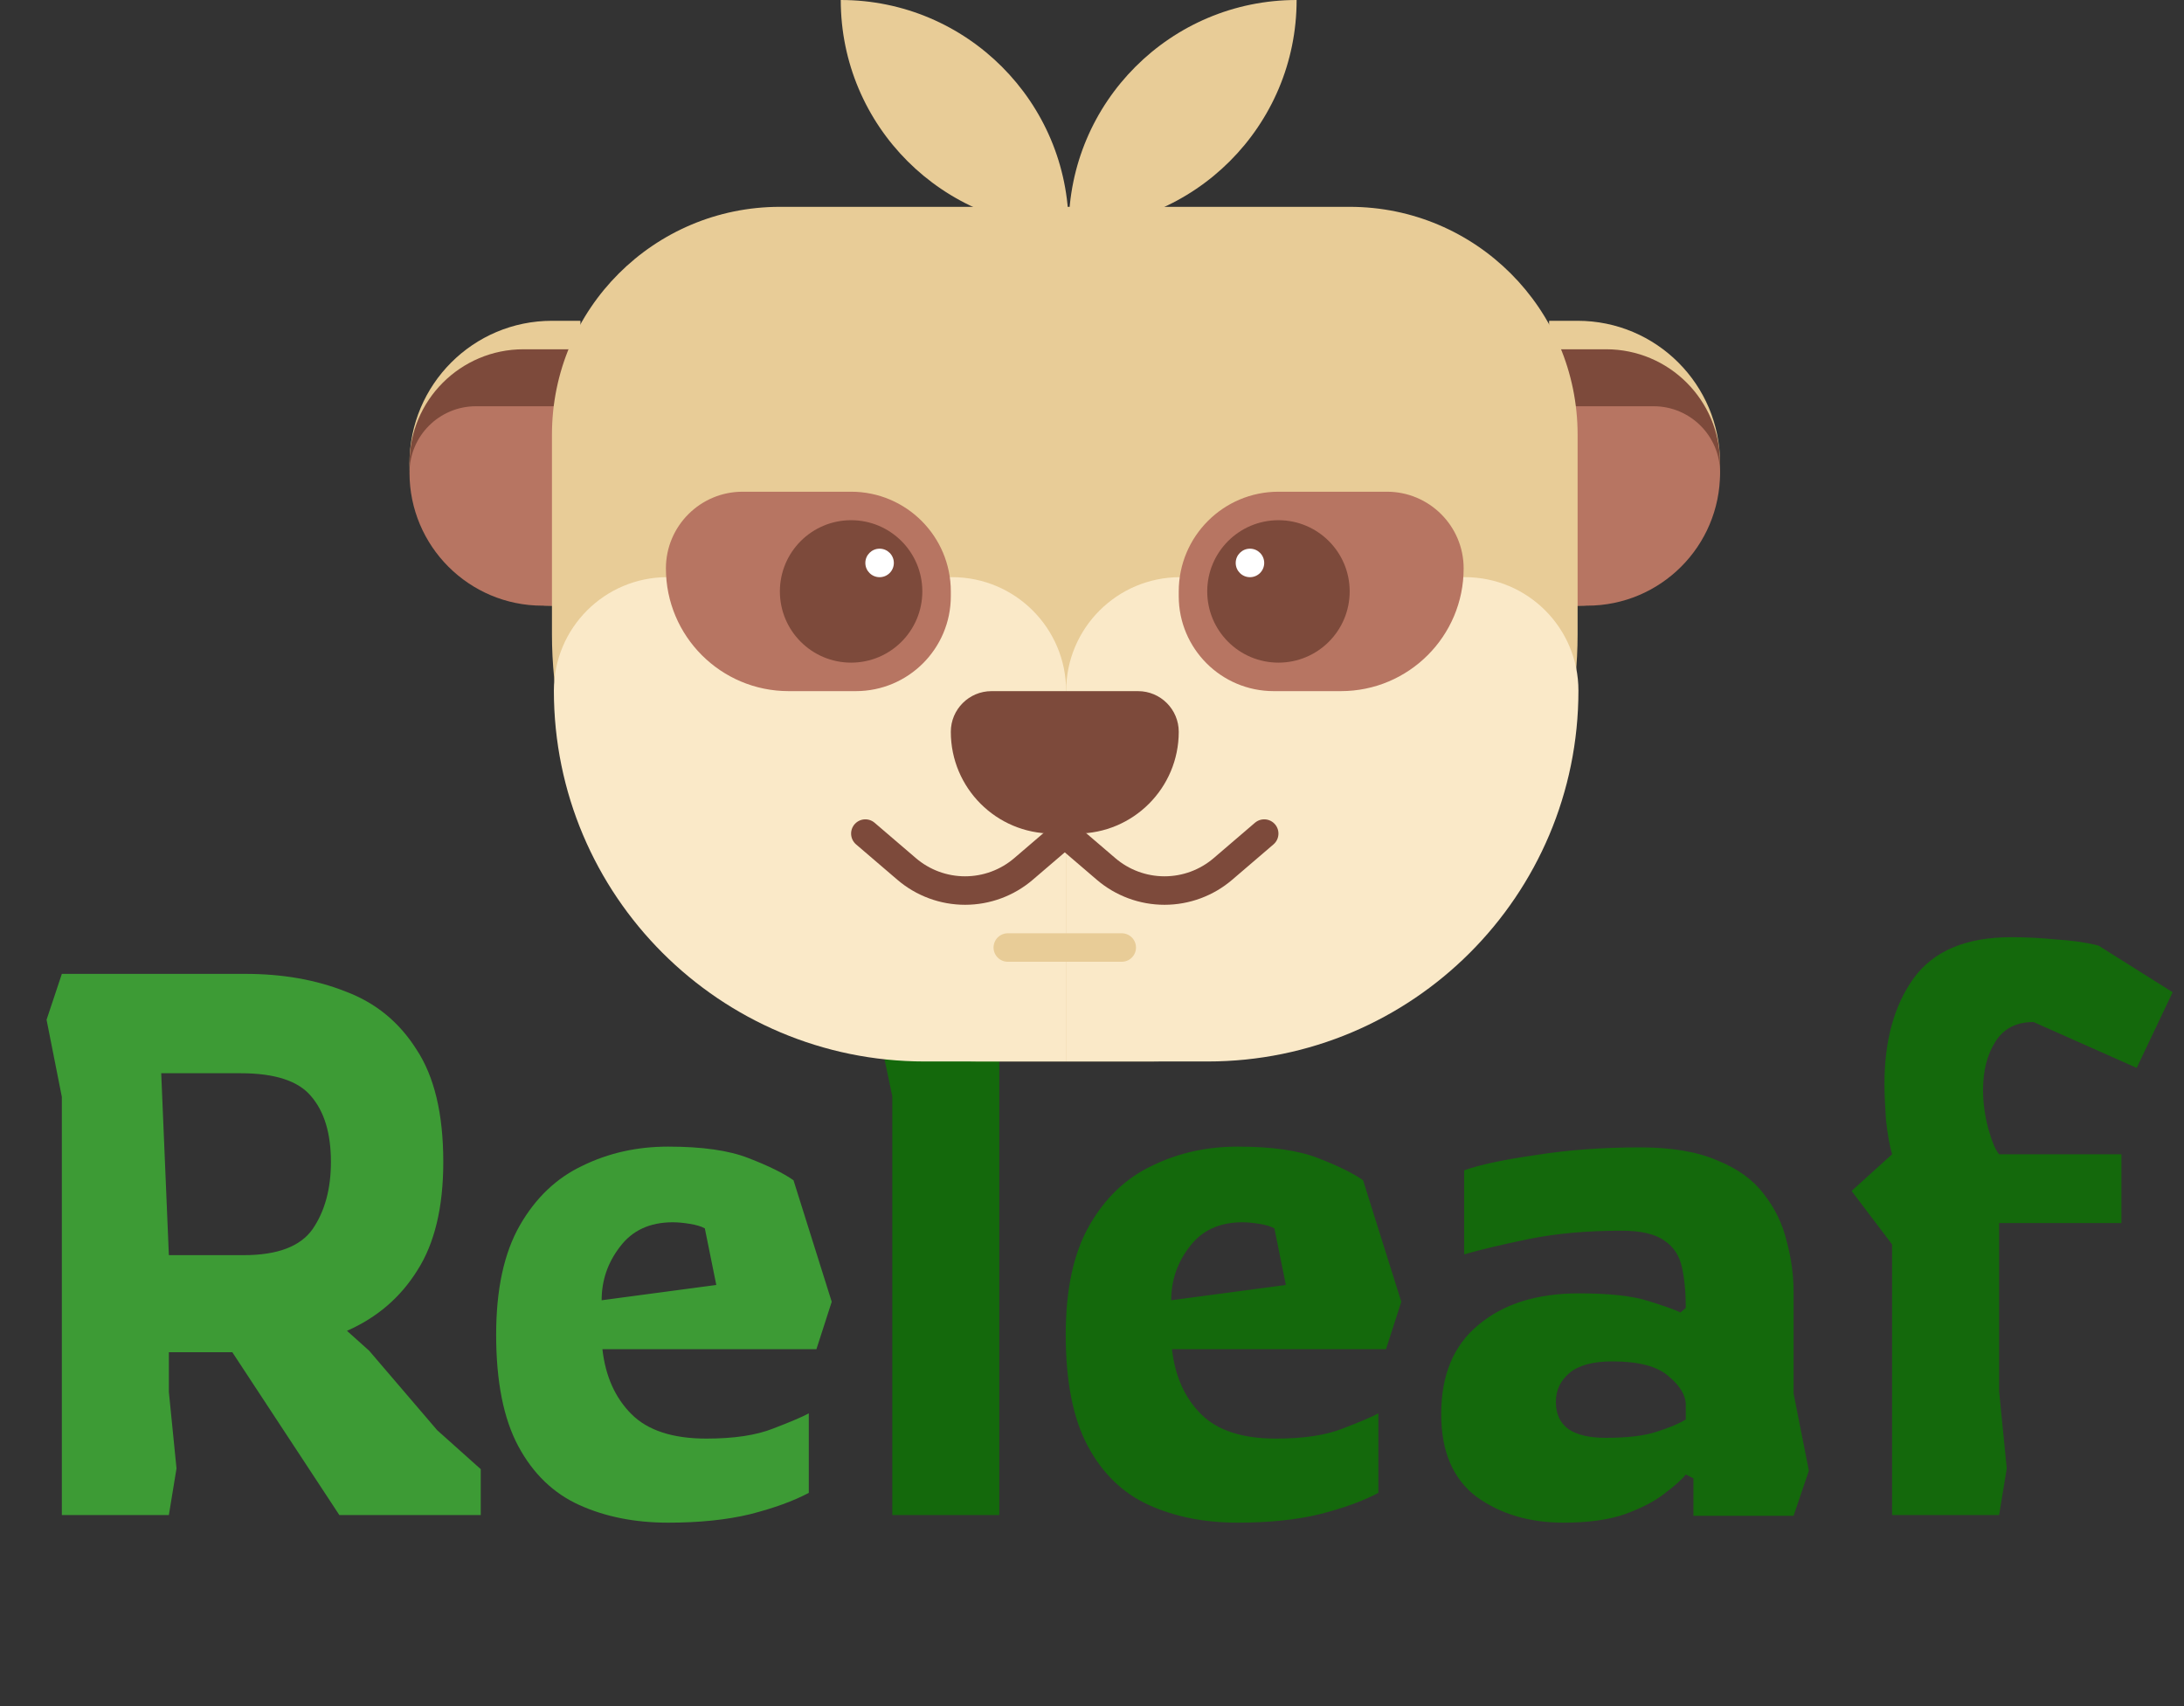 <svg width="160" height="125" viewBox="0 0 160 125" fill="none" xmlns="http://www.w3.org/2000/svg">
<rect x="0" y="0" width="160" height="125" fill="#333333" stroke="none"/>
<path d="M4.531 111V80.368L3.411 74.712L4.531 71.352H17.971C20.696 71.352 23.141 71.781 25.307 72.64C27.509 73.461 29.245 74.88 30.515 76.896C31.822 78.875 32.475 81.619 32.475 85.128C32.475 88.451 31.84 91.101 30.571 93.08C29.339 95.059 27.621 96.533 25.419 97.504L27.043 98.96L32.027 104.784L35.219 107.64V111H24.859L17.019 99.072H12.371V101.984L12.931 107.584L12.371 111H4.531ZM12.371 91.96H17.859C20.323 91.96 22.003 91.325 22.899 90.056C23.795 88.749 24.243 87.107 24.243 85.128C24.243 83.037 23.757 81.432 22.787 80.312C21.853 79.192 20.136 78.632 17.635 78.632H11.811L12.371 91.96ZM48.948 111.56C46.521 111.56 44.356 111.131 42.452 110.272C40.548 109.413 39.055 107.976 37.972 105.96C36.889 103.944 36.348 101.219 36.348 97.784C36.348 94.461 36.927 91.792 38.084 89.776C39.241 87.76 40.772 86.304 42.676 85.408C44.58 84.475 46.671 84.008 48.948 84.008C51.449 84.008 53.409 84.288 54.828 84.848C56.284 85.408 57.385 85.949 58.132 86.472L60.932 95.376L59.812 98.848H44.132C44.356 100.827 45.065 102.413 46.26 103.608C47.455 104.803 49.284 105.4 51.748 105.4C53.764 105.4 55.388 105.157 56.62 104.672C57.889 104.187 58.767 103.813 59.252 103.552V109.376C58.132 109.973 56.695 110.496 54.94 110.944C53.223 111.355 51.225 111.56 48.948 111.56ZM44.076 95.264L52.476 94.144L51.636 90C51.375 89.851 51.001 89.739 50.516 89.664C50.068 89.589 49.657 89.552 49.284 89.552C47.604 89.552 46.316 90.149 45.42 91.344C44.524 92.501 44.076 93.808 44.076 95.264Z" fill="#3D9B35"/>
<path d="M65.368 111V80.312L64.192 74.712L65.368 71.352H73.208V111H65.368ZM90.674 111.56C88.248 111.56 86.082 111.131 84.178 110.272C82.275 109.413 80.781 107.976 79.698 105.96C78.616 103.944 78.075 101.219 78.075 97.784C78.075 94.461 78.653 91.792 79.811 89.776C80.968 87.76 82.499 86.304 84.403 85.408C86.306 84.475 88.397 84.008 90.674 84.008C93.176 84.008 95.136 84.288 96.555 84.848C98.01 85.408 99.112 85.949 99.859 86.472L102.659 95.376L101.539 98.848H85.859C86.082 100.827 86.792 102.413 87.987 103.608C89.181 104.803 91.01 105.4 93.475 105.4C95.49 105.4 97.115 105.157 98.347 104.672C99.616 104.187 100.493 103.813 100.979 103.552V109.376C99.859 109.973 98.421 110.496 96.666 110.944C94.949 111.355 92.952 111.56 90.674 111.56ZM85.802 95.264L94.203 94.144L93.362 90C93.101 89.851 92.728 89.739 92.243 89.664C91.794 89.589 91.384 89.552 91.01 89.552C89.331 89.552 88.043 90.149 87.147 91.344C86.251 92.501 85.802 93.808 85.802 95.264ZM114.542 111.56C112.041 111.56 109.913 110.925 108.158 109.656C106.441 108.349 105.582 106.333 105.582 103.608C105.582 100.733 106.497 98.549 108.326 97.056C110.156 95.525 112.601 94.76 115.662 94.76C117.902 94.76 119.601 94.947 120.758 95.32C121.953 95.693 122.737 95.973 123.11 96.16L123.502 95.824C123.502 94.704 123.409 93.715 123.222 92.856C123.036 91.997 122.606 91.344 121.934 90.896C121.262 90.411 120.217 90.168 118.798 90.168C116.26 90.168 113.982 90.373 111.966 90.784C109.988 91.195 108.42 91.568 107.262 91.904V85.744C108.42 85.333 110.174 84.96 112.526 84.624C114.878 84.251 117.417 84.064 120.142 84.064C122.457 84.064 124.342 84.381 125.798 85.016C127.292 85.613 128.43 86.435 129.214 87.48C130.036 88.525 130.596 89.683 130.894 90.952C131.23 92.184 131.398 93.416 131.398 94.648V102.096L132.518 107.752L131.398 111.056H124.062V108.312L123.502 108.032C123.204 108.405 122.681 108.872 121.934 109.432C121.225 109.992 120.254 110.496 119.022 110.944C117.828 111.355 116.334 111.56 114.542 111.56ZM117.622 105.344C119.228 105.344 120.478 105.195 121.374 104.896C122.308 104.597 123.017 104.299 123.502 104V102.936C123.502 102.227 123.073 101.517 122.214 100.808C121.393 100.099 120.03 99.744 118.126 99.744C116.708 99.744 115.662 100.024 114.99 100.584C114.318 101.144 113.982 101.853 113.982 102.712C113.982 103.608 114.3 104.28 114.934 104.728C115.569 105.139 116.465 105.344 117.622 105.344ZM138.615 111V91.176L135.647 87.256L138.615 84.568C138.429 83.933 138.279 83.093 138.167 82.048C138.093 80.965 138.055 80.088 138.055 79.416C138.055 76.243 138.765 73.667 140.183 71.688C141.639 69.672 144.029 68.664 147.351 68.664C148.397 68.664 149.498 68.72 150.655 68.832C151.85 68.907 152.877 69.056 153.735 69.28L159.167 72.696L156.535 78.24L148.975 74.88C147.706 74.88 146.773 75.365 146.175 76.336C145.578 77.269 145.279 78.445 145.279 79.864C145.279 80.797 145.41 81.749 145.671 82.72C145.933 83.653 146.194 84.269 146.455 84.568H155.415V89.608H146.455V101.928L147.015 107.584L146.455 111H138.615Z" fill="#14690C"/>
<path d="M30 33.939C30 28.175 34.672 23.503 40.436 23.503H42.523V44.375H40.436C34.672 44.375 30 39.702 30 33.939Z" fill="#E8CC97"/>
<path d="M30 33.938C30 29.327 33.738 25.59 38.349 25.59H42.523V44.374H40.436C34.672 44.374 30 39.702 30 33.938Z" fill="#7D4A3B"/>
<path d="M30 34.634C30 31.945 32.18 29.764 34.87 29.764H42.523V44.375H39.74C34.361 44.375 30 40.014 30 34.634Z" fill="#B77562"/>
<path d="M126.011 33.939C126.011 28.175 121.339 23.503 115.575 23.503H113.488V44.375H115.575C121.339 44.375 126.011 39.702 126.011 33.939Z" fill="#E8CC97"/>
<path d="M126.012 33.938C126.012 29.327 122.274 25.59 117.663 25.59H113.488V44.374H115.576C121.339 44.374 126.012 39.702 126.012 33.938Z" fill="#7D4A3B"/>
<path d="M126.012 34.634C126.012 31.945 123.831 29.764 121.142 29.764H113.488V44.375H116.271C121.651 44.375 126.012 40.014 126.012 34.634Z" fill="#B77562"/>
<path d="M40.436 31.852C40.436 22.63 47.912 15.154 57.134 15.154H98.878C108.1 15.154 115.576 22.63 115.576 31.852V46.462C115.576 63.753 101.558 77.77 84.267 77.77H71.744C54.453 77.77 40.436 63.753 40.436 46.462V31.852Z" fill="#E8CC97"/>
<path d="M78.106 50.636C78.106 46.025 81.844 42.287 86.455 42.287H107.325C111.915 42.287 115.636 46.008 115.636 50.599C115.636 65.605 103.471 77.77 88.465 77.77H78.106V50.636Z" fill="#FAE9C8"/>
<path d="M78.106 50.636C78.106 46.025 74.368 42.287 69.758 42.287H48.888C44.298 42.287 40.577 46.008 40.577 50.599C40.577 65.605 52.742 77.77 67.748 77.77H78.106V50.636Z" fill="#FAE9C8"/>
<path d="M48.785 41.645C48.785 46.611 52.811 50.636 57.776 50.636H62.7C66.542 50.636 69.657 47.521 69.657 43.679V43.331C69.657 39.297 66.387 36.026 62.352 36.026H54.405C51.301 36.026 48.785 38.542 48.785 41.645Z" fill="#B77562"/>
<circle cx="62.352" cy="43.331" r="5.218" fill="#7D4A3B"/>
<circle cx="64.439" cy="41.244" r="1.044" fill="white"/>
<path d="M107.227 41.645C107.227 46.611 103.201 50.636 98.236 50.636H93.312C89.469 50.636 86.355 47.521 86.355 43.679V43.331C86.355 39.297 89.625 36.026 93.66 36.026H101.607C104.711 36.026 107.227 38.542 107.227 41.645Z" fill="#B77562"/>
<circle cx="93.66" cy="43.331" r="5.218" fill="#7D4A3B"/>
<circle cx="91.572" cy="41.244" r="1.044" fill="white"/>
<path d="M69.657 53.618C69.657 57.735 72.995 61.073 77.112 61.073H78.901C83.017 61.073 86.355 57.735 86.355 53.618C86.355 51.972 85.02 50.637 83.373 50.637H72.639C70.992 50.637 69.657 51.972 69.657 53.618Z" fill="#7D4A3B"/>
<path d="M63.395 61.073L66.417 63.662C67.61 64.685 69.129 65.247 70.701 65.247V65.247C72.272 65.247 73.792 64.685 74.985 63.662L78.006 61.073" stroke="#7D4A3B" stroke-width="2.087" stroke-linecap="round"/>
<path d="M92.616 61.073L89.595 63.662C88.402 64.685 86.882 65.247 85.311 65.247V65.247C83.74 65.247 82.22 64.685 81.027 63.662L78.006 61.073" stroke="#7D4A3B" stroke-width="2.087" stroke-linecap="round"/>
<path d="M73.831 69.421H82.18" stroke="#E8CC97" stroke-width="2.087" stroke-linecap="round"/>
<path d="M78.292 16.698C78.292 7.476 85.768 0 94.99 0C94.99 9.222 87.514 16.698 78.292 16.698Z" fill="#E8CC97"/>
<path d="M78.292 16.698C78.292 7.476 70.816 0 61.594 0C61.594 9.222 69.07 16.698 78.292 16.698Z" fill="#E8CC97"/>
</svg>
